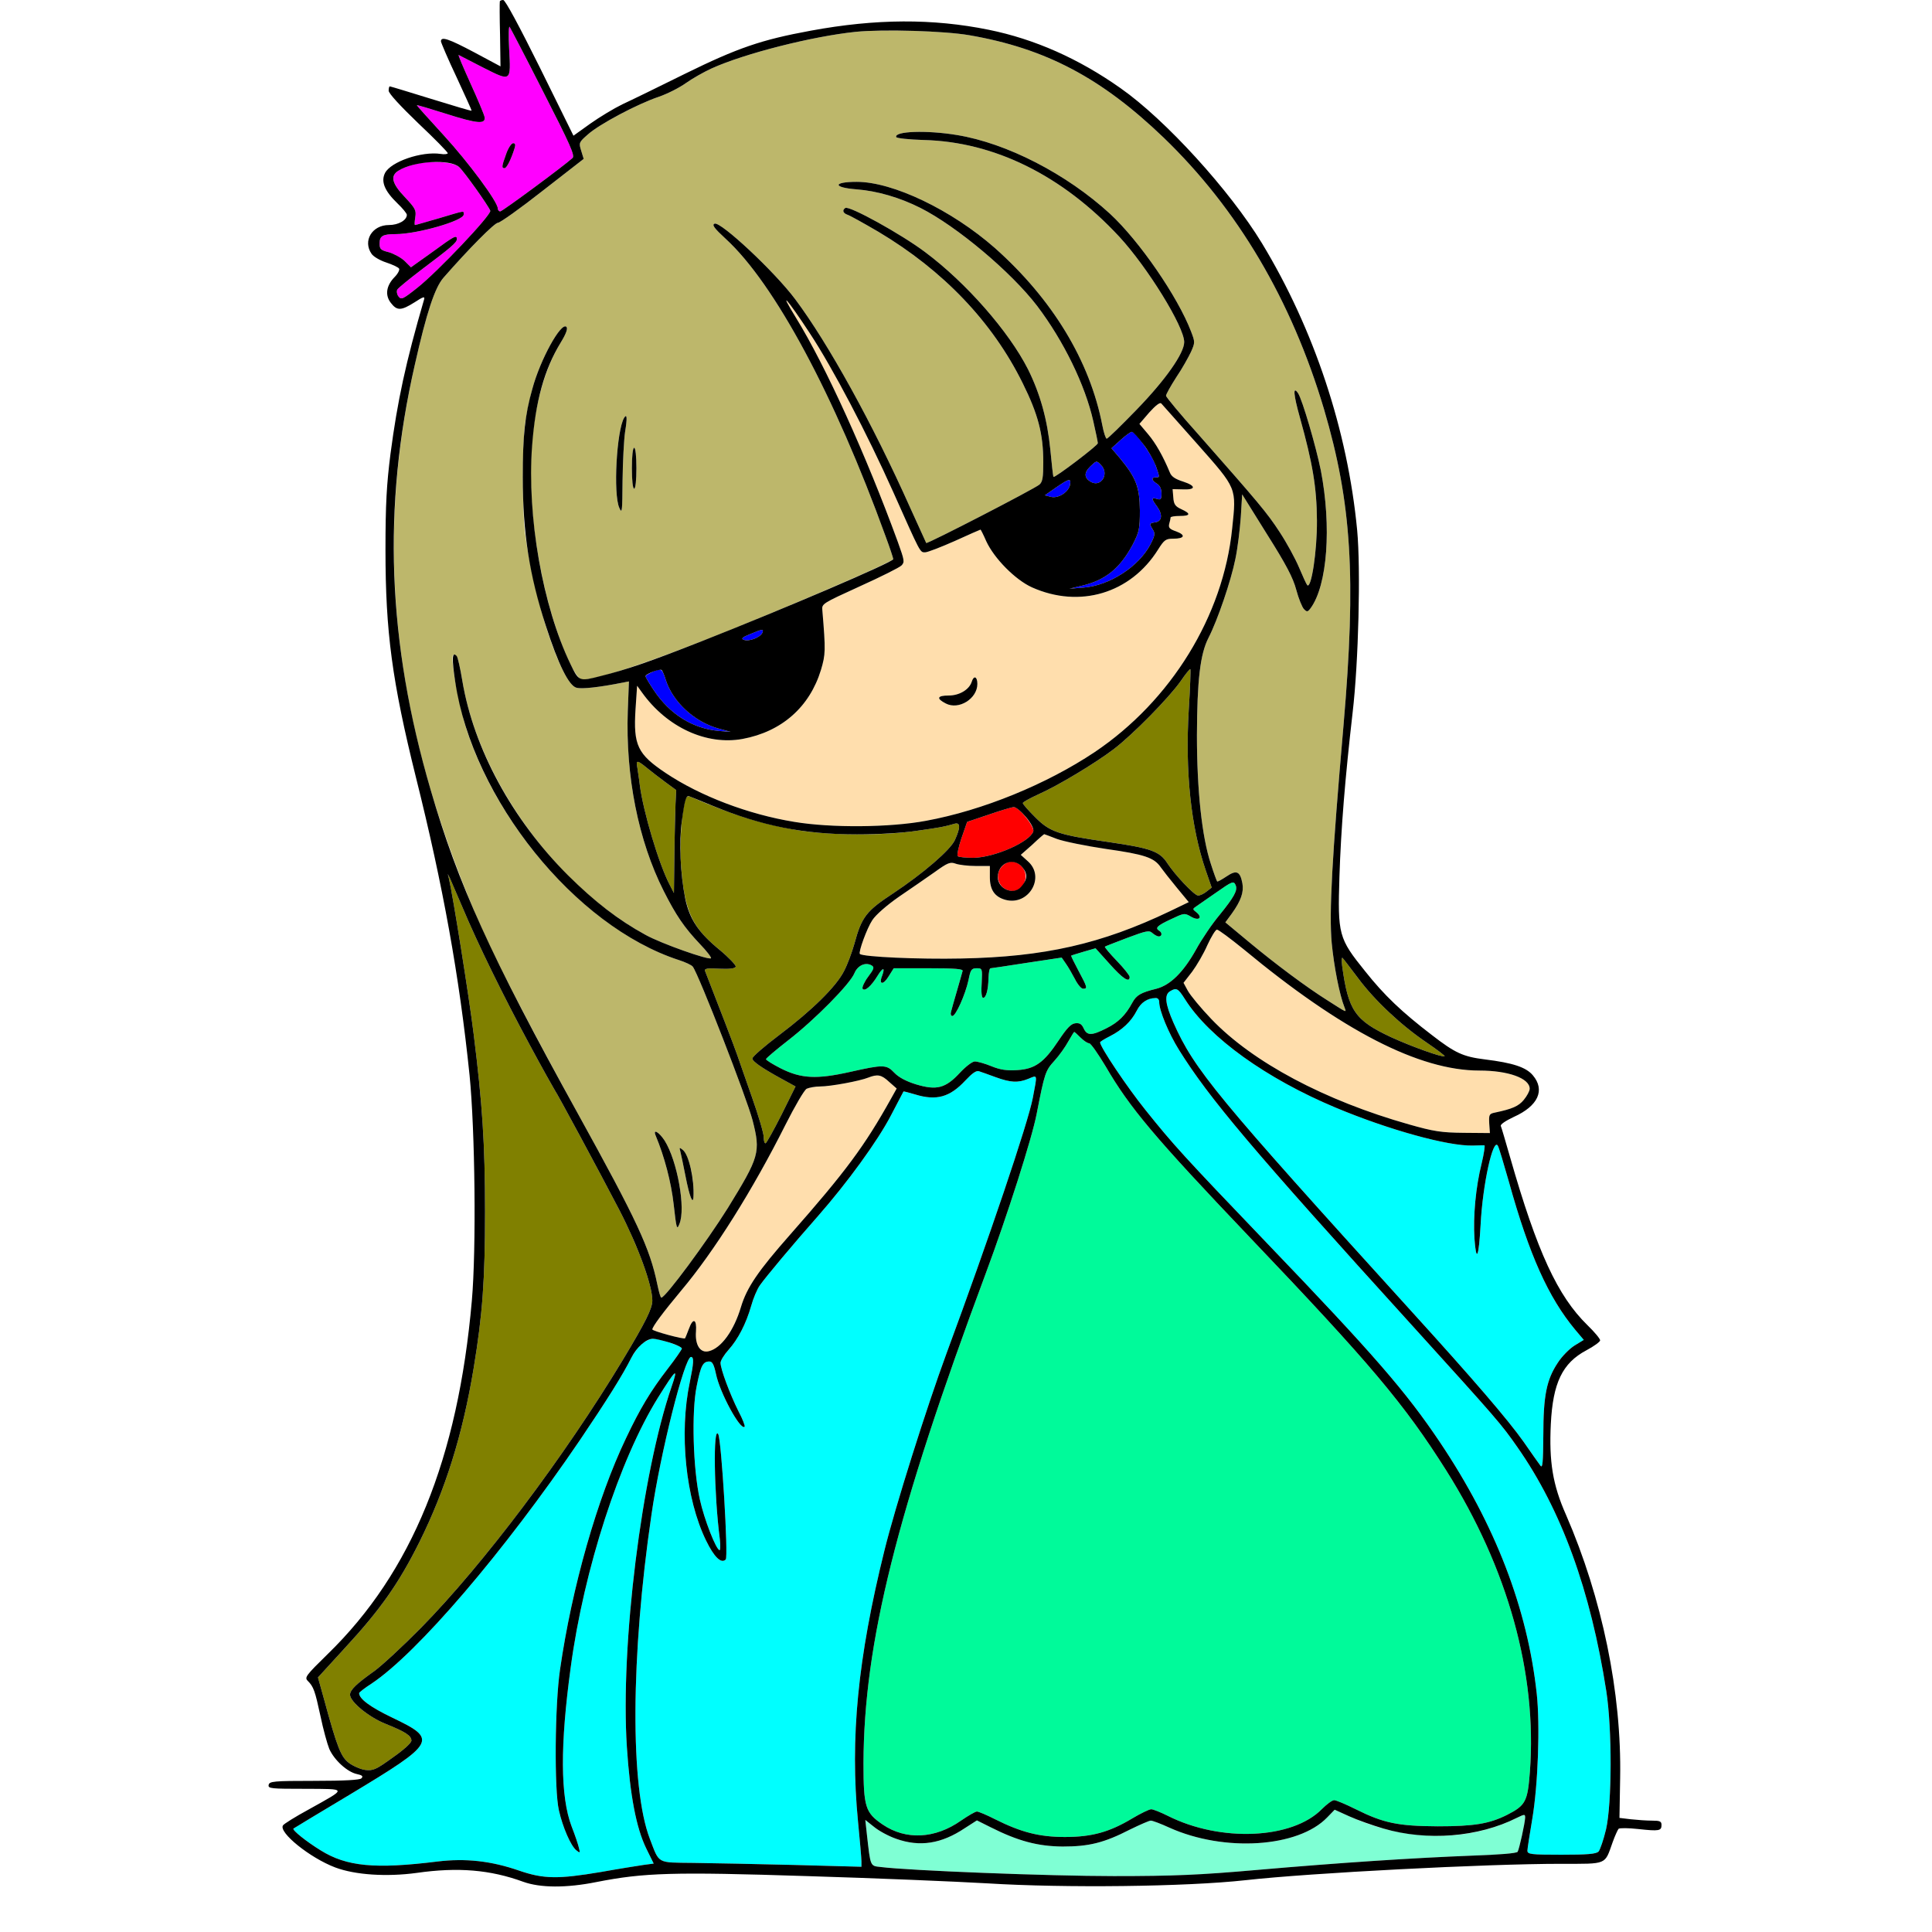 <?xml version="1.0" encoding="utf-8"?>
<!-- Generator: Adobe Illustrator 21.0.0, SVG Export Plug-In . SVG Version: 6.00 Build 0)  -->
<svg version="1.1" baseProfile="tiny"
	 id="svg60" inkscape:version="0.92.2 5c3e80d, 2017-08-06" sodipodi:docname="39.svg" xmlns:cc="http://creativecommons.org/ns#" xmlns:dc="http://purl.org/dc/elements/1.1/" xmlns:inkscape="http://www.inkscape.org/namespaces/inkscape" xmlns:rdf="http://www.w3.org/1999/02/22-rdf-syntax-ns#" xmlns:sodipodi="http://sodipodi.sourceforge.net/DTD/sodipodi-0.dtd" xmlns:svg="http://www.w3.org/2000/svg"
	 xmlns="http://www.w3.org/2000/svg" xmlns:xlink="http://www.w3.org/1999/xlink" x="0px" y="0px" viewBox="0 0 850 850"
	 xml:space="preserve">
<sodipodi:namedview  bordercolor="#666666" borderopacity="1" gridtolerance="10" guidetolerance="10" id="namedview62" inkscape:current-layer="svg60" inkscape:cx="596.99384" inkscape:cy="526.44575" inkscape:pageopacity="0" inkscape:pageshadow="2" inkscape:window-height="978" inkscape:window-maximized="1" inkscape:window-width="1920" inkscape:window-x="0" inkscape:window-y="1" inkscape:zoom="0.58897835" objecttolerance="10" pagecolor="#ffffff" showgrid="false">
	</sodipodi:namedview>
<g id="g58" transform="translate(0,0) scale(1,1)">
	<path id="path4" fill="none" d="M0,0h109.8h109.7l0.3,14.6l0.4,14.6l-11.4-6.1C197.3,17,194,15.9,194,18.2
		c0.1,0.7,3.1,7.8,6.9,15.8c3.7,8,6.7,14.6,6.6,14.7c-0.1,0.2-8.1-2.2-17.8-5.2S171.8,38,171.5,38s-0.5,0.9-0.5,1.9
		c0,1.2,5.2,6.8,13,14.3c7.1,6.7,13,12.7,13,13.2c0,0.4-1.5,0.6-3.2,0.3c-8.3-1.2-21.8,3.4-24.4,8.4c-1.9,3.8-0.2,7.9,5.5,13.4
		c4.6,4.4,4.8,5.1,2.4,7.7c-1.1,1.2-3,1.8-6,1.8c-7.6,0-11.8,6.9-7.8,12.7c0.8,1.2,3.7,2.9,6.5,3.8c2.7,0.9,5.3,2.1,5.6,2.7
		c0.3,0.5-0.5,2.2-2,3.7c-3.7,3.8-4.3,8-1.6,11.4c2.7,3.5,4.5,3.4,10.4-0.3c3.8-2.5,4.6-2.7,4.2-1.3c-12.9,44.4-16.9,70.4-17,110.3
		c0,36,2.9,57.7,13.4,100c11.9,47.6,19.1,87.4,23.6,131.1c2.4,24.1,3,76.3,1,99.1c-6.1,69.6-26.4,119.5-63.4,155.5
		c-9.6,9.4-10.3,10.3-8.8,11.8c2.6,2.6,3.2,4.4,5.6,15.5c1.2,5.8,3,12.3,3.9,14.5c2.2,4.9,7.9,10.1,12.1,11c2.4,0.5,2.9,1,2,1.9
		c-0.7,0.7-7.3,1.1-20.8,1.1c-17.9,0-19.7,0.2-20,1.8s1,1.7,16,1.7c18.9,0.1,18.8-0.5,1.6,9.1c-5.9,3.2-11,6.4-11.3,7
		c-2,3.1,11.9,14.3,23,18.5c8.8,3.3,22.6,4.2,35.8,2.4c18.2-2.6,32.4-1.4,46.9,3.9c7.5,2.7,18.9,2.8,32.3,0.1
		c20.9-4.1,33.6-4.5,92.5-2.6c30,0.9,65.8,2.4,79.5,3.2c33.9,2.1,87.3,1.5,113.5-1.4c28.6-3.2,105.9-7.2,138.7-7.2
		c20.7,0,19.2,0.6,22.8-9.5c1-2.8,2.2-5.4,2.6-5.9c0.4-0.4,4.3-0.4,8.7,0.1c9.2,1,10.2,0.8,10.2-1.8c0-1.6-0.7-1.9-4.2-1.9
		c-2.4,0-6.5-0.3-9.3-0.6l-5-0.6l0.3-17.5c0.7-37.5-7.9-79.2-23.8-115.8c-5.9-13.3-7.5-23.4-6.7-40c0.9-18.1,5.1-26.8,15.6-32.4
		c3.4-1.8,6.1-3.8,6.1-4.4c0-0.7-2.5-3.7-5.6-6.7c-13.1-12.8-22.1-32.2-34-73.8c-2-6.9-3.8-13.2-4.1-13.8c-0.3-0.7,2.1-2.3,5.7-4
		c10.7-4.8,13.9-11.8,8.4-18.3c-3-3.6-8.9-5.5-21.1-7c-9.6-1.2-13.1-2.8-23.3-10.7c-13.2-10.1-21-17.5-29.4-28.1
		c-11.7-14.5-12.1-16.1-11.3-41.7c0.7-21.5,2.5-43.3,5.8-72.1c2.6-22.1,3.6-63,2-80.2c-2.9-30.1-10.4-59.4-22.8-88.8
		C560.2,111,543.7,86.4,518.1,61c-22-21.9-41.4-34.8-64.1-42.8c-20.1-7-46.9-10.2-70-8.3c-33.3,2.7-53.5,8.2-82.5,22.5
		c-11.5,5.7-24,11.8-27.7,13.5c-3.7,1.8-10,5.6-14.1,8.5l-7.5,5.3l-14.3-29.1c-7.9-16-14.5-29.4-14.7-29.9C223,0.3,363.9,0,536.4,0
		H850v425v425H425H0V425V0z"/>
	<path id="path6" fill="#FF00FF" d="M224.2,11.8c0.3,0.4,7,13.2,14.8,28.6c11.8,23.1,14,28,12.9,29.1C248.1,73,221,93,220.1,93
		c-0.6,0-1.1-0.6-1.1-1.3c0-2.9-12.8-20.2-23.8-32.2c-6.6-7.2-11.9-13.1-11.8-13.2c0.1-0.2,6,1.6,13,3.8c13.8,4.4,17.3,4.6,16.8,1.4
		c-0.2-1.1-3-7.8-6.2-14.8c-3.2-7.1-5.6-12.7-5.2-12.5c0.4,0.2,5.3,2.7,10.9,5.6c12.3,6.2,12.1,6.3,11.3-8.5
		C223.7,15.7,223.8,11.4,224.2,11.8z M225.8,63c-0.8,0-2.2,2.1-3.1,4.7c-2,5.5-2.1,6.3-0.7,6.3c0.9,0,2.9-3.9,4.4-8.8
		C226.9,63.7,226.7,63,225.8,63z"/>
	<path id="path8" fill="#BDB76B" d="M426.5,15.5c33.6,5.8,58.1,18.8,85.4,45c32.6,31.4,56.3,71.5,70.6,119.5
		c12.2,41.4,14.2,73.9,8.6,139c-5.1,58.6-6.4,82.6-5.2,95.9c1,10.3,3.4,22.8,5.7,28.5c0.8,2.2,1.2,2.3-7.6-3.3
		c-9.4-5.9-23-16.1-34.2-25.4l-10.7-8.9l2.8-3.8c4.1-5.7,5.4-9.5,4.7-13.4c-1-5.3-2.6-6-7-3c-2.1,1.4-3.9,2.4-4.1,2.2
		s-1.5-3.7-2.8-7.8c-3.9-11.8-6.1-32.3-6.1-56.5c0.1-24.2,1.4-35.7,5.1-42.9c4-7.8,9.9-25.1,11.8-34.6c1-4.7,2-13,2.4-18.5l0.6-10
		l10.9,17.5c8.4,13.3,11.5,19.2,12.9,24.5c1,3.8,2.6,7.7,3.4,8.5c1.3,1.3,1.6,1.3,2.9-0.4c7.4-10.1,9.3-35.9,4.5-60.7
		c-2.1-10.4-8.1-31-10-33.9c-2.4-3.5-2,0.7,0.8,10.7c5.6,20.1,7.4,30.7,7.5,45.3c0.1,13.3-2.5,30.5-4.3,28.4c-0.4-0.5-2-4-3.6-7.8
		s-5.4-10.8-8.5-15.5c-5.6-8.6-9.1-12.7-35.7-42.9c-7.9-8.8-14.3-16.5-14.3-17.1s2-4.2,4.5-8.1c2.6-3.8,5.4-8.9,6.5-11.2
		c1.8-4.1,1.8-4.3,0-9c-5.8-15.2-22.7-39.8-35.7-51.8C469.2,76.5,443,63,421,59.4c-13.3-2.2-27.6-1.7-26.7,0.9
		c0.1,0.5,5.4,1.1,12.2,1.3c30.9,0.8,60.8,15.5,85.9,42.5c12.4,13.4,28.6,39.6,28.6,46.4c0,4.9-8.2,16.6-20.9,29.7
		c-6.8,7-12.7,12.8-13.2,12.8c-0.4,0-1.3-2.6-1.9-5.8c-5.5-28.5-22-55.6-47.3-78.1c-19-16.7-44.8-29.1-60.8-29.1
		c-10.5,0-10.6,2.5-0.1,3.3c9.1,0.7,19.1,3.6,28.2,8.2c16,8.1,39.9,28.2,51.3,43.1c11.6,15.3,21.1,34.7,24.7,50.7
		c1.1,4.8,2,9.2,2,9.7c0,1-19,15.4-19.5,14.8c-0.2-0.2-0.8-5.6-1.4-12c-1.3-13.1-4.4-24.4-9.8-35.3c-8.4-16.6-27.2-38.1-45.3-51.6
		c-10.5-7.9-33.3-20.5-35.1-19.4c-1.5,1-1,2.3,1,3c1,0.3,7.1,3.7,13.6,7.5c28.5,17,50.1,39.6,63.4,66.5c6.8,13.7,9.1,22.4,9.1,34.8
		c0,6.7-0.3,8.7-1.7,9.9c-2.2,1.9-49.3,26.2-49.8,25.7c-0.1-0.2-3.3-7.2-7-15.4c-16.6-37.2-36.1-72.4-50.6-91.8
		c-9.1-12.2-32.8-34.3-35.5-33.3c-1.3,0.5-0.2,2,4.9,6.7c21.4,19.6,47.8,68.7,70.3,130.8c1.9,5.1,3.4,9.7,3.4,10.1
		s-9.1,4.7-20.2,9.5C311.1,282.3,266.4,299,256.2,299c-3.6,0-12.1-20.7-16.7-41c-10-43.7-7.3-83.5,7.2-107.3
		c2.4-3.9,3.2-6.2,2.5-6.9c-2.3-2.3-11.5,14.3-15,27.3c-1.1,4.1-2.5,10.6-3.1,14.6c-1.4,9.2-1.4,38.8-0.1,49
		c4.1,30.3,16.1,66.3,22.7,67.9c2.3,0.6,9.9-0.2,20.4-2.3l2.6-0.5l-0.5,13c-1,28.7,4.6,57,15.8,79.2c5.4,10.7,9,16,15.9,23.3
		c3,3.1,5.2,6,4.9,6.3c-1,0.9-22-6.5-28.8-10.3c-39.7-21.7-73.4-68.5-80.6-111.8c-1.6-9.7-2.6-12.6-4.1-11.2
		c-1.3,1.4,2.7,22.8,6.2,33.4c15.2,45.5,54.6,88.1,93.2,100.7c2.8,0.9,5.6,2.2,6.1,2.9c2.6,3.4,23.8,57.9,26.3,67.6
		c3.6,14.1,3,16-10.9,38.6c-9.4,15-27.3,39.2-29.2,39.4c-0.4,0.1-1.1-2.5-1.8-5.8c-3.3-16-8.8-27.8-35.2-75.6
		c-22.1-40.1-37.3-69.7-44.7-87.1c-36.5-86.1-44.9-162.3-26.8-241.9c5.2-23.1,8.8-33.9,12.6-38.3c11.2-12.8,22.5-24.2,24-24.2
		c0.9,0,9.8-6.3,19.7-14.1l18-14l-1.1-3.6c-1.1-3.5-1-3.7,3-7.2c4.9-4.4,21.8-13.4,31.1-16.5c3.8-1.3,9.1-4,11.9-6s7.9-4.9,11.4-6.5
		c14.6-6.6,44.2-14.1,63.4-16.1C388.7,12.8,415.5,13.6,426.5,15.5z M274.6,183.8c-3.3,5.5-4.9,33.7-2.1,39.7c1.2,2.7,1.3,1.5,1.4-12
		c0.1-8.3,0.6-17.9,1.1-21.4C276,184,275.9,181.8,274.6,183.8z M279,197c-0.6,0-1,3.7-1,9s0.4,9,1,9s1-3.7,1-9S279.6,197,279,197z
		 M288.5,499.7c3.8,9.1,6.8,20.4,7.9,30.3c1.2,10.7,1.4,11.3,2.5,8.5c2.9-6.7-0.9-27.8-6.5-36.7C289.9,498,287.1,496.4,288.5,499.7z
		 M300.4,505.9c-1.5-1.2-1.6-1.1-1.1,0.6c0.3,1.1,1.3,6,2.3,11c1.7,8.8,3.3,12.9,3.5,9c0.2-4.7-0.3-9.3-1.6-14.1
		C302.7,509.6,301.3,506.6,300.4,505.9z"/>
	<path id="path10" fill="#FF00FF" d="M202,73.5c2.2,2,12.8,16.9,13.7,19.2c0.7,1.7-23.5,27.2-32.2,34c-6.3,5-7,5.3-8.2,3.7
		c-0.7-0.9-0.9-2.3-0.5-3s5.2-4.6,10.7-8.8c12.9-9.7,15.5-11.9,15.5-13.4c0-2-1.1-1.4-10.8,5.7l-9.4,6.7l-2.7-2.7
		c-1.5-1.5-4.7-3.2-6.9-3.9c-3.7-0.9-4.2-1.4-4.2-3.9c0-3.3,1.4-4.1,7.1-4.1c9.5,0,29.9-5.9,29.9-8.6c0-1.8,1-1.9-10.8,1.6
		c-5.6,1.6-10.3,3-10.6,3s-0.2-1.5,0.1-3.4c0.5-3.1,0-4-4.6-8.9c-7.6-8.1-6.8-11.3,3.9-14.3C188.7,70.5,199.3,71.1,202,73.5z"/>
	<path id="path12" fill="#FFDEAD" d="M365.9,162.5c7.3,12.6,19.7,37.5,27.1,54c12.1,27.1,11.7,26.5,14,26.5c1.1,0,7-2.3,13.1-5
		c6.1-2.8,11.2-5,11.3-5c0.1,0,1.3,2.3,2.5,5.1c3.5,7.6,12.8,17,20.1,20.3c21,9.4,43.4,2.7,55.5-16.6c2.7-4.3,3.4-4.8,6.7-4.8
		c5,0,5.6-1.6,1.3-3.2c-2.9-1-3.5-1.6-3.1-3.3c0.3-1.1,0.6-2.3,0.6-2.8c0-0.4,1.8-0.7,4-0.7c4.8,0,5.1-1,0.7-3
		c-2.6-1.2-3.3-2.1-3.5-5.2l-0.3-3.6l4.3,0.1c6,0.3,6.2-1.5,0.4-3.4c-3.5-1.1-5.2-2.2-5.9-4c-2.9-7-6.2-12.9-9.6-16.9l-3.8-4.5
		l4.3-5c2.8-3.1,4.7-4.6,5.3-4c0.5,0.6,7.7,8.6,16,18c17.4,19.7,17.1,18.9,15.2,37c-3.9,38.5-26.9,75.8-60.5,98.4
		c-21.3,14.2-49.2,25.6-74.1,30.2c-15.9,3-41.8,3.2-58,0.5c-20.3-3.3-41.5-11.4-56.6-21.5c-12.4-8.3-14.3-12.2-13.3-28l0.7-10.4
		l2.1,2.9c11,15.4,28.4,23.4,44.3,20.5c17.2-3.2,29.5-14,34.5-30.4c2-6.8,2.1-8.3,0.6-26.2c-0.3-2.9,0-3,16.4-10.5
		c9.3-4.2,17.5-8.3,18.4-9.2c1.5-1.5,1.3-2.3-1.6-10.4c-14-38.3-31.8-77.5-44.8-98.6c-2.3-3.7-4.2-7.1-4.2-7.4
		C346,130.7,358.7,149.9,365.9,162.5z M427.5,300c-1.1,3.4-5.4,6-10.1,6c-5.1,0-5.6,1.3-1.3,3.5c5.7,3,13.9-2.1,13.9-8.6
		C430,297.6,428.4,297,427.5,300z"/>
	<path id="path14" fill="#0000FF" d="M498,190c1.6,0,8.9,10.3,10.5,14.9c1.8,5.3,1.8,5.1,0,5.1c-2.1,0-1.9,1.3,0.5,2.8
		c1.3,0.8,2,2.3,2,4.3c0,2.6-0.3,2.9-2,2.4c-2.5-0.8-2.5-0.1,0.1,3.4c2.5,3.5,2.2,6.5-0.9,6.9c-2.6,0.4-2.6,0.6-1,3.2
		c1.1,1.7,0.9,2.7-1.1,6.6c-5.2,9.8-18,18-29.3,18.9l-6.3,0.5l5.5-1.3c10.5-2.5,16.8-7.7,22.4-18.2c2.8-5.5,3.1-6.8,3.1-15
		c-0.1-10.2-1.7-14.3-8.6-22.7l-3.9-4.6l4-3.6C495.2,191.6,497.4,190,498,190z"/>
	<path id="path16" fill="#0000FF" d="M484.4,204.6c3.7,3.7,0.2,9.8-4.3,7.5c-3.1-1.7-3.3-4-0.6-6.7
		C482.4,202.6,482.4,202.5,484.4,204.6z"/>
	<path id="path18" fill="#0000FF" d="M470.8,213.1c-0.5,3.3-5.1,6.3-8.4,5.5l-2.7-0.7l4.9-3.4C470.4,210.5,471.2,210.3,470.8,213.1z
		"/>
	<path id="path20" fill="#0000FF" d="M335.4,278.4c-0.8,2-6,4-8.1,3.1c-1.4-0.5-0.8-1.1,2.7-2.5
		C335.5,276.7,336.1,276.6,335.4,278.4z"/>
	<path id="path22" fill="#0000FF" d="M292.9,299.1c3.1,9.7,12.5,18.4,23.1,21.4l5.5,1.5l-5-0.4c-11.7-1-21.8-7.3-28.9-18
		c-2-3-3.6-5.7-3.6-6.1c0-0.3,1.5-1.2,3.3-2C291,293.9,291.3,294.2,292.9,299.1z"/>
	<path id="path24" fill="#808000" d="M523.7,294.4c0.2,0.2-0.1,8.3-0.7,18c-1.6,27,0.9,51.4,7.5,70.6l2.6,7.5l-2.2,1.7
		c-1.2,1-2.9,1.8-3.8,1.8c-1.6,0-10.1-9-13.5-14.2c-3.4-5.3-7.3-6.6-25.6-9.3c-22.4-3.2-26.1-4.4-32.7-11.1
		c-2.9-2.9-5.3-5.6-5.3-6.1c0-0.4,3.1-2.1,6.8-3.8c8.6-3.8,24.9-13.6,33.2-19.9c8.4-6.4,24.5-22.8,29.5-30
		C521.6,296.5,523.5,294.2,523.7,294.4z"/>
	<path id="path26" fill="#808000" d="M284.8,338c2,1.6,5.7,4.5,8.2,6.3l4.5,3.3l-0.3,6c-0.1,3.2-0.4,13.4-0.5,22.6l-0.2,16.7
		l-1.9-3.7c-4.8-9.2-11.6-32.2-13.1-43.7c-0.3-2.8-0.9-6.2-1.1-7.8C279.7,334.3,280.3,334.3,284.8,338z"/>
	<path id="path28" fill="#808000" d="M303.4,350.4c19.4,8.3,30.9,11.9,46.6,14.7c14.6,2.5,37.9,2.7,53.5,0.4
		c10.6-1.5,12.1-1.8,16.5-3.1c2.6-0.7,2.6,1.7,0.1,7.2c-2,4.4-14,14.7-27.1,23.4c-11.9,7.8-13.9,10.4-17.1,22.2
		c-1.1,3.9-3.1,9.3-4.6,12.1c-3.4,6.7-13.9,17.1-28.5,28.1c-6.5,4.9-11.8,9.5-11.8,10.3c0,1.3,4.5,4.4,13.9,9.5l5.1,2.8l-6.2,12.5
		c-3.5,6.9-6.6,12.5-7,12.5c-0.5,0-0.8-1.3-0.8-2.8c0-1.6-2.3-9.4-5.1-17.3s-5.7-16.4-6.6-18.9c-1.2-3.5-8-21.2-14.1-36.8
		c-0.4-1.1,1-1.3,6.3-1c4.6,0.2,6.9-0.1,7.2-0.9c0.2-0.6-3-4-7.1-7.4c-12.5-10.2-15.6-17.2-17.1-38.9c-0.6-8.6,0.6-23.4,2.2-27.6
		C302,350.6,302.8,350.1,303.4,350.4z"/>
	<path id="path30" fill="#FF0000" d="M446,355.1c2.3-0.1,9.2,8.6,8.6,10.7c-1.5,4.6-16.9,11.4-26.2,11.6c-3.4,0-6.6-0.3-7-0.7
		c-0.5-0.4,0.3-4,1.6-7.9l2.5-7.2l9.5-3.2C440.2,356.6,445.2,355.1,446,355.1z"/>
	<path id="path32" fill="#FFDEAD" d="M459.4,367c0,0,2.6,0.9,5.6,2.1c3,1.1,12.8,3.1,21.6,4.4c16.9,2.4,21.2,3.8,24.1,8.1
		c1,1.4,4.2,5.5,7.1,9l5.2,6.3l-8.3,4c-30.1,14.4-55.2,20.1-91.7,20.8c-18.9,0.4-43.3-0.7-44.7-2c-0.7-0.8,3.1-11.3,5.5-14.9
		c1.5-2.3,6.3-6.5,11.6-10.2c5-3.4,12.1-8.3,15.8-10.9c5.8-4.2,6.9-4.6,9.3-3.7c1.4,0.5,5.4,1,8.8,1h6.2v4.9c0,5.6,2.1,8.7,6.9,10
		c10.2,2.7,17.6-10,9.9-16.9l-3.2-2.9l5.1-4.5C456.9,369,459.3,367,459.4,367z"/>
	<path id="path34" fill="#FF0000" d="M449.9,381.7c3.1,3.9,0.4,10.3-4.3,10.3c-5.9,0-8.7-6.9-4.6-11
		C443.8,378.2,447.4,378.5,449.9,381.7z"/>
	<path id="path36" fill="#808000" d="M197,384.5l1,2c0.5,1.1,3,6.9,5.6,13c6.6,15.7,17.6,38.2,29.4,60.1c5.6,10.4,10.6,19.3,11,19.9
		c1.3,1.8,19.5,35.6,28.3,52.5c8.4,16.2,14.7,33.4,14.7,40.2c0,3.5-3,9.5-12.8,25.8c-26,43.1-61.6,90.3-89,118.2
		c-8,8.1-17.2,16.6-20.5,19c-7.9,5.6-10.7,8.3-10.7,10.4c0,3.1,8.3,9.9,15.6,12.8c8.7,3.5,11.4,5.2,11.4,7.4c0,1-3.4,4.1-8.3,7.5
		c-7.3,5.3-8.6,5.8-12,5.4c-2.1-0.3-5.3-1.7-7.2-3.1c-3.5-2.7-5.1-6.6-10.9-27.9l-2.7-9.7l11.8-12.9c15.7-17,23.7-28.4,32.8-46.6
		c11.5-23.2,19-47.1,23.9-76.6c3.9-23.6,5-38.9,5-68.9c0-29.7-1.2-47.6-5-78c-2-16.3-9.2-61.4-10.9-68.5L197,384.5z"/>
	<path id="path38" fill="#00FA9A" d="M543.7,389.6c0.8,2.2-0.7,5-7.1,12.9c-3.2,3.8-7.9,10.7-10.4,15.3c-5.6,10-11.3,15.6-17.4,17.2
		c-6.9,1.7-8.8,2.8-10.6,6.1c-3,5.6-6.2,8.7-11.4,11.3c-6.5,3.3-8.5,3.3-10,0.1c-0.9-2-1.8-2.5-3.7-2.3c-1.9,0.2-3.7,2.1-7.3,7.5
		c-6.5,9.8-10.4,12.6-18.2,13.1c-4.5,0.3-7.5-0.1-11.4-1.7c-2.9-1.2-6.2-2.1-7.3-2.1c-1.1,0-4,2.2-6.6,5c-6.3,6.8-10.2,7.8-19.2,5.1
		c-4.3-1.3-7.7-3.1-9.6-5.1c-3.5-3.7-4.8-3.7-19.5-0.4s-21.5,3-30.6-1.6c-3.5-1.8-6.4-3.6-6.4-4s4.4-4.1,9.9-8.4
		c11.6-9,27.1-24.7,29-29.4c1.4-3.4,4.8-5,7.5-3.5c1.4,0.8,1.2,1.5-1.5,5.1c-1.7,2.3-2.7,4.6-2.4,5.2c0.9,1.4,3.8-1.1,6.6-5.7
		c2.4-3.9,3.4-3.8,2,0c-1.6,4,0.5,4.2,2.9,0.2l2.2-3.5h15.4c11.8,0,15.2,0.3,14.9,1.2c-0.2,0.7-1.3,4.7-2.5,8.8
		c-1.2,4.1-2.4,8.3-2.6,9.2c-0.3,1,0,1.8,0.6,1.8c1.5,0,5.7-9.4,7.1-15.8c0.9-4.6,1.3-5.2,3.6-5.2c2.5,0,2.5,0.1,2.2,6.5
		c-0.3,3.8,0,6.5,0.6,6.5c1.3,0.1,2.3-3.4,2.4-8.8c0.1-2.3,0.4-4.2,0.9-4.2c0.4,0,7.6-1.1,16-2.4l15.3-2.3l1.8,2.6
		c1,1.4,2.8,4.5,4,6.8c1.2,2.4,2.8,4.3,3.6,4.3c2.1,0,1.9-0.6-2-7.9c-1.9-3.6-3.4-6.5-3.2-6.7c0.1-0.1,2.6-0.8,5.5-1.7l5.2-1.5
		l6.2,6.9c5.7,6.4,8.8,8.5,8.8,5.7c0-0.6-2.5-3.8-5.6-7s-5.5-6.1-5.3-6.3c0.2-0.2,4.7-1.9,9.9-3.9c8.3-3.1,9.6-3.4,11-2.1
		c0.9,0.8,2.2,1.5,2.8,1.5c1.5,0,1.6-1.7,0.2-2.5c-1.9-1.2-1-2.2,5-5c5.9-2.8,6.1-2.9,9-1.2c3.4,2,5.3,0.5,2.4-1.9
		c-1.8-1.4-1.8-1.5,0-2.7c1-0.7,4.8-3.3,8.5-5.9C542.3,387.6,542.8,387.4,543.7,389.6z"/>
	<path id="path40" fill="#FFDEAD" d="M535.4,409c0.7,0,5.9,3.9,11.7,8.6c43.3,35.9,77.3,53.4,103.8,53.4c12.7,0,22.1,3.4,22.1,8
		c0,1-1.2,3.2-2.6,4.9c-2.3,2.8-5.1,4-12.7,5.6c-2.5,0.5-2.7,0.9-2.5,4.8l0.3,4.2l-11.5-0.1c-9.9-0.1-13.2-0.6-24.1-3.7
		c-37.1-10.5-68.7-27.3-86.9-46.3c-4.7-4.9-9.3-10.5-10.4-12.5l-1.9-3.5l3.8-4.9c2-2.7,5.1-8,6.7-11.7
		C532.9,412.1,534.8,409,535.4,409z"/>
	<path id="path42" fill="#808000" d="M590.7,421.5c0.5,0.5,3.5,4.5,6.7,8.7c7.3,9.9,19.1,20.9,30,28.3c4.7,3.2,8.4,6,8.2,6.2
		c-0.7,0.7-14.2-4.1-23.4-8.3c-16.1-7.5-19-11.7-21.7-31.4C590.2,422.5,590.3,420.9,590.7,421.5z"/>
	<path id="path44" fill="#00FFFF" d="M521.4,439.7c10.7,16.9,35.7,34.8,66.2,47.6c23.4,9.8,49.5,17,60.4,16.7
		c2.5-0.1,4.8-0.1,5.1-0.1c0.3,0.1-0.2,3.6-1.2,7.8c-2.7,10.8-3.8,23.4-3.2,33.2c0.8,10.9,1.9,8.4,2.7-6c0.9-17.8,5.5-38.6,7.6-34.8
		c0.5,0.8,2.6,8,4.9,16c8.9,32,17.3,50.7,29.1,64.9l3.8,4.5l-4.1,2.5c-2.2,1.4-5.5,4.7-7.3,7.5c-5,7.5-6.4,14.5-6.4,32
		c-0.1,12-0.3,14.7-1.3,13.3c-0.7-0.9-4-5.6-7.4-10.5c-6.8-9.6-21.7-27-49.7-57.8c-85.5-94.2-95.2-106-104.3-126.5
		c-3.7-8.4-4.1-12.4-1.5-13.9C517.6,434.4,518.3,434.8,521.4,439.7z"/>
	<path id="path46" fill="#00FFFF" d="M510,440.8c0,3.8,4.1,13.7,8.7,21.1c13.3,21.3,31.8,43.3,102.8,121.5
		c37.7,41.6,38.9,43,46.1,53.3c19.4,27.7,32.2,63,39.1,107.3c2.6,16.7,2.5,49.4-0.1,60.8c-1.1,4.6-2.6,9-3.3,9.8
		c-1.1,1.1-4.9,1.4-16.4,1.4c-13.5,0-14.9-0.2-14.9-1.8c0-0.9,1-7.1,2.1-13.7c2.6-15.2,3.5-41.6,2-55.4
		c-4.1-37.5-18.2-74.2-42.6-110.6c-14.9-22.2-29.1-38.6-76.4-87.9c-36.6-38.2-41-43.1-53.1-58.2c-8.2-10.2-20-27.8-20-29.8
		c0-0.3,1.9-1.5,4.3-2.7c5.5-2.8,9.4-6.5,11.8-11.2c1.1-2.1,3-4.2,4.2-4.7C507.9,438.5,510,438.8,510,440.8z"/>
	<path id="path48" fill="#00FA9A" d="M472.6,454c0.2,0,1.4,1.1,2.8,2.5s3.1,2.5,3.8,2.5c0.7,0,3.9,4.6,7.2,10.1
		c10.7,18.4,21.7,31.4,63.1,74.9c53.7,56.3,68.3,73.7,86.7,102.8c27.2,43.1,40.1,89.5,36.9,132.6c-1,13.3-1.9,14.9-10.1,19.1
		c-7.8,3.9-14.5,5-30.5,5c-17.4-0.1-23.8-1.4-36-7.5c-4.4-2.2-8.7-4-9.5-4c-0.9,0-3.3,1.8-5.4,3.9c-13,13.3-44.6,14.7-67.8,3
		c-3.2-1.6-6.5-2.9-7.3-2.9c-0.9,0-4.6,1.8-8.3,4c-10,6-17.7,8.2-29.7,8.2c-11.3,0-19.3-2.1-30.7-7.8c-3.7-1.9-7.3-3.4-8-3.4
		s-3.8,1.8-7,4c-11.4,8-24.2,8.7-34.5,1.7c-7.6-5.2-8.4-7.7-8.4-27.1c0.2-52.6,14.4-109.6,53.7-215.1c9.5-25.5,20.5-59.9,22.5-70.5
		c3.5-17.9,3.8-18.9,7.8-23.3c2.1-2.3,4.8-6.1,6.1-8.5C471.3,455.9,472.5,454,472.6,454z"/>
	<path id="path50" fill="#00FFFF" d="M430.7,471.3c1,0.3,4.3,1.5,7.3,2.6c6.6,2.4,9.9,2.6,14.5,0.7c4.1-1.7,3.9-2.2,1.9,8.4
		c-2,10.8-19.6,62.8-38,112.5c-8.7,23.6-22.6,67.6-27.3,86.7c-11.7,47.2-15.2,82.6-11.6,119.3c0.8,8.2,1.5,16.1,1.5,17.4v2.4
		l-29.7-0.8c-16.4-0.4-36.3-0.8-44.2-0.9c-16.3-0.2-14.9,0.6-19.2-10.6c-8.7-22.7-8.4-80.4,0.7-142.5c3.9-27.2,14.6-69.5,17.4-69.5
		c1.4,0,1.2,2.7-0.5,11c-4.8,22.6-1.8,51.4,7.1,69.7c3.6,7.4,6.7,10.4,8.7,8.4c1.2-1.2-1.9-52.4-3.3-55.1
		c-2.3-4.2-1.9,26.2,0.7,46.2c0.3,2.7,0.2,4.8-0.1,4.8c-1.5,0-6.8-13.6-8.7-22.3c-3-13.4-3.7-38.6-1.4-49.8c1.8-9,2.7-10.9,5.6-10.9
		c1.3,0,2,1.3,2.9,5.5c1.7,8.3,10.8,25,12.6,23.2c0.3-0.3-0.9-3.4-2.7-6.8c-3.8-7.6-7.9-18.6-7.9-21.3c0-1,1.6-3.6,3.5-5.7
		c4.2-4.7,7.7-11.4,10-19.4c0.9-3.3,2.6-7.3,3.8-9c2.6-3.7,14.3-17.7,25.6-30.5c12.9-14.7,26.3-33.1,32.1-44.3
		c2.9-5.6,5.4-10.3,5.5-10.5c0.1-0.1,2.4,0.5,5.1,1.3c9.4,2.9,15.3,1.2,22.1-6.1C427.7,472.2,429.5,470.9,430.7,471.3z"/>
	<path id="path52" fill="#FFDEAD" d="M391.2,476l3.3,2.9l-2.4,4.3c-11.7,21-20,32.2-44.4,59.9c-14.2,16.1-19.1,23.3-21.7,31.9
		c-4.4,14.7-14.3,24.1-18.5,17.6c-1.1-1.6-1.6-4-1.3-6.8c0.4-5.5-1.3-6.2-3.1-1.2c-0.8,2.1-1.6,4.1-1.7,4.2
		c-0.4,0.6-14.4-3.2-14.4-3.9c0-1.2,4.7-7.5,12.7-17.1c14.5-17.2,31.5-44.3,45.9-73c4.1-8.1,8.2-15.2,9.3-15.8c1.1-0.5,3.8-1,5.9-1
		c4.6,0,17.5-2.4,21.2-3.9C386.1,472.5,387.8,472.8,391.2,476z"/>
	<path id="path54" fill="#00FFFF" d="M287.3,589c3,0,12.7,3.2,12.7,4.3c0,0.4-2.8,4.5-6.3,9c-7.4,9.6-12.1,17.4-18.3,30.5
		c-12.6,26.3-23.8,65.6-29,101.7c-2.3,15.4-2.6,53-0.5,62c1.7,7.5,5.2,15.5,7.6,17.5c1.7,1.4,1.8,1.3,1.2-1
		c-0.3-1.4-1.7-5.6-3.2-9.4c-5-13.2-5.1-35.7-0.4-70.1c5.8-43.1,21.5-91.4,38.4-118.6c8-12.8,9-13.6,6-4.9
		c-13.2,38.4-22.6,113.9-19.7,158.6c1.4,21.4,4.1,35.5,8.5,44.6l3.3,6.7l-4.5,0.6c-2.6,0.4-10.9,1.7-18.7,3.1
		c-19,3.2-25.2,3.1-36-0.6c-12.4-4.3-23.6-5.5-36-4c-27.4,3.4-39.9,2.2-51.3-4.9c-6.2-3.8-12.6-8.9-12-9.6c0.2-0.2,11.4-6.9,24.9-15
		c38-22.9,38.7-24.2,18.6-33.8c-9.8-4.7-14.6-8.3-14.6-10.8c0-0.3,2.5-2.3,5.5-4.2c20.2-13.5,58.2-57.9,91.7-107.2
		c11.7-17.3,18.8-28.6,22.6-36.2c1.2-2.2,3.3-5.1,4.8-6.2C284.1,589.9,286.2,589,287.3,589z"/>
	<path id="path56" fill="#7FFFD4" d="M587.2,796.2l6.4,2.9c24.7,11.2,52.2,11.5,73.7,0.7c3.5-1.7,3.7-1.7,3.7-0.1
		c-0.1,2.5-2.6,13.8-3.3,15c-0.4,0.7-8.4,1.3-19.9,1.7c-25.9,1-58,3.1-94.8,6.3c-25.1,2.2-36.3,2.7-63,2.7c-28.1,0-90.2-2.4-102.6-4
		c-4.6-0.5-4.4-0.1-6-14.3l-0.7-6.4l3.9,3.1c2.2,1.8,6.5,4.1,9.7,5.2c10.4,3.7,19.9,2.2,30.2-4.7l5.3-3.4l6,3
		c12.1,6.1,20.8,8.4,31.7,8.5c11.6,0,18.2-1.6,29.7-7.5c4.3-2.1,8.4-3.9,9.1-3.9c0.8,0,4.5,1.4,8.2,3.1c24,10.8,56.6,8.8,69.4-4.5
		L587.2,796.2z"/>
	<path d="M221.4,0c0.9,0,7.1,11.6,16.2,29.9l14.7,29.8l7.4-5.3c4.1-2.9,10.4-6.7,14.1-8.5c3.7-1.7,16.2-7.8,27.7-13.5
		c23-11.3,33.4-14.9,55.2-18.9c28.7-5.3,53.7-5.4,78.3-0.4c20.2,4.1,39.6,12.7,58,25.7c19.7,13.8,48.1,45,62.2,68.2
		c22.9,37.8,37.7,82.2,41.9,126.3c1.6,17.2,0.6,58.1-2,80.2c-3.3,28.8-5.1,50.6-5.8,72.1c-0.8,25.6-0.4,27.2,11.3,41.7
		c8.4,10.6,16.2,18,29.4,28.1c10.2,7.9,13.7,9.5,23.3,10.7c12.2,1.5,18.1,3.4,21.1,7c5.5,6.5,2.3,13.5-8.4,18.3
		c-3.6,1.7-6,3.3-5.7,4c0.3,0.6,2.1,6.9,4.1,13.8c11.9,41.6,20.9,61,34,73.8c3.1,3,5.6,6,5.6,6.7c0,0.6-2.7,2.6-6.1,4.4
		c-10.5,5.6-14.7,14.3-15.6,32.4c-0.8,16.6,0.8,26.7,6.7,40c15.9,36.6,24.5,78.3,23.8,115.8l-0.3,17.5l5,0.6
		c2.8,0.3,6.9,0.6,9.3,0.6c3.5,0,4.2,0.3,4.2,1.9c0,2.6-1,2.8-10.2,1.8c-4.4-0.5-8.3-0.5-8.7-0.1c-0.4,0.5-1.6,3.1-2.6,5.9
		c-3.6,10.1-2.1,9.5-22.8,9.5c-32.8,0-110.1,4-138.7,7.2c-26.2,2.9-79.6,3.5-113.5,1.4c-13.7-0.8-49.5-2.3-79.5-3.2
		c-58.9-1.9-71.6-1.5-92.5,2.6c-13.4,2.7-24.8,2.6-32.3-0.1c-14.5-5.3-28.7-6.5-46.9-3.9c-13.2,1.8-27,0.9-35.8-2.4
		c-11.1-4.2-25-15.4-23-18.5c0.3-0.6,5.4-3.8,11.3-7c17.2-9.6,17.3-9-1.6-9.1c-15,0-16.3-0.1-16-1.7c0.3-1.6,2.1-1.8,20-1.8
		c13.5,0,20.1-0.4,20.8-1.1c0.9-0.9,0.4-1.4-2-1.9c-4.2-0.9-9.9-6.1-12.1-11c-0.9-2.2-2.7-8.7-3.9-14.5c-2.4-11.1-3-12.9-5.6-15.5
		c-1.5-1.5-0.8-2.4,8.8-11.8c37-36,57.3-85.9,63.4-155.5c2-22.8,1.4-75-1-99.1c-4.5-43.7-11.7-83.5-23.6-131.1
		c-10.5-42.3-13.4-64-13.4-100c0-20.3,0.5-28.9,2.2-42.3c3.1-23.5,6.7-40.2,14.8-68c0.4-1.4-0.4-1.2-4.2,1.3
		c-5.9,3.7-7.7,3.8-10.4,0.3c-2.7-3.4-2.1-7.6,1.6-11.4c1.5-1.5,2.3-3.2,2-3.7c-0.3-0.6-2.9-1.8-5.6-2.7c-2.8-0.9-5.7-2.6-6.5-3.8
		c-4-5.7,0.2-12.7,7.6-12.7c4.2,0,7.9-2.1,7.9-4.5c0-0.6-1.9-2.9-4.1-5c-5.7-5.5-7.4-9.6-5.5-13.4c2.6-5,16.1-9.6,24.4-8.4
		c1.7,0.3,3.2,0.1,3.2-0.3c0-0.5-5.9-6.5-13-13.2c-7.8-7.5-13-13.1-13-14.3c0-1,0.2-1.9,0.5-1.9s8.5,2.5,18.2,5.5s17.7,5.4,17.8,5.2
		c0.1-0.1-2.9-6.7-6.6-14.7c-3.8-8-6.8-15.1-6.9-15.8c0-2.3,3.3-1.2,14.8,4.9l11.4,6.1L220,15.4c-0.2-7.7-0.2-14.2-0.1-14.7
		C219.9,0.3,220.6,0,221.4,0z M224.2,11.8c-0.4-0.4-0.5,3.9-0.2,9.5c0.8,14.8,1,14.7-11.3,8.5c-5.6-2.9-10.5-5.4-10.9-5.6
		s2,5.4,5.2,12.5c3.2,7,6,13.7,6.2,14.8c0.5,3.2-3,3-16.8-1.4c-7-2.2-12.9-4-13-3.8c-0.1,0.1,5.2,6,11.8,13.2
		c11,12,23.8,29.3,23.8,32.2c0,0.7,0.5,1.3,1.1,1.3c0.9,0,28-20,31.8-23.5c1.1-1.1-1.1-6-12.9-29.1C231.2,25,224.5,12.2,224.2,11.8z
		 M376.5,14c-19.2,2-48.8,9.5-63.4,16.1c-3.5,1.6-8.6,4.5-11.4,6.5s-8.1,4.7-11.9,6c-9.3,3.1-26.2,12.1-31.1,16.5
		c-4,3.5-4.1,3.7-3,7.2l1.1,3.6l-18,14C228.9,91.7,220,98,219.1,98c-1.5,0-12.8,11.4-24,24.2c-3.8,4.4-7.4,15.2-12.6,38.3
		c-14.3,62.6-12.1,121.9,7,187.1c12.1,41.6,26.2,72.6,64.5,141.9c26.4,47.8,31.9,59.6,35.2,75.6c0.7,3.3,1.4,5.9,1.8,5.8
		c1.9-0.2,19.8-24.4,29.2-39.4c13.9-22.6,14.5-24.5,10.9-38.6c-2.5-9.7-23.7-64.2-26.3-67.6c-0.5-0.7-3.3-2-6.1-2.9
		c-45.8-14.9-90.7-70.7-98.4-122.3c-1.6-10.4-1.4-13.7,0.6-11.5c0.5,0.5,1.6,5.4,2.5,10.9c5,29.8,21.9,61,46.5,85.6
		c11.7,11.6,22.2,19.7,34.1,26.2c6.8,3.8,27.8,11.2,28.8,10.3c0.3-0.3-1.9-3.2-4.9-6.3C301,408,297.4,402.7,292,392
		c-11.2-22.2-16.8-50.5-15.8-79.2l0.5-13l-2.6,0.5c-10.5,2.1-18.1,2.9-20.4,2.3c-3.4-0.8-8.1-10.3-13.6-27.4
		c-7.2-22.1-10.1-40.8-10.1-65.3c0-18.2,0.9-27.1,4.2-38.8c3.5-13,12.7-29.6,15-27.3c0.7,0.7-0.1,3-2.5,6.9
		c-7.3,12-11.1,25.8-12.6,45.5c-2.3,31,4.6,70.5,16.9,96c3.7,7.6,3.7,7.7,13.4,5.2c11.6-2.9,21.2-6.2,44.1-15.2
		C344.6,268,393,247.3,393,246c0-0.4-1.5-5-3.4-10.1c-22.5-62.1-48.9-111.2-70.3-130.8c-5.1-4.7-6.2-6.2-4.9-6.7
		c2.7-1,26.4,21.1,35.5,33.3c14.5,19.4,34,54.6,50.6,91.8c3.7,8.2,6.9,15.2,7,15.4c0.5,0.5,47.6-23.8,49.8-25.7
		c1.4-1.2,1.7-3.2,1.7-9.9c0-12.4-2.3-21.1-9.1-34.8C436.6,141.6,415,119,386.5,102c-6.5-3.8-12.6-7.2-13.6-7.5c-2-0.7-2.5-2-1-3
		c1.8-1.1,24.6,11.5,35.1,19.4c18.1,13.5,36.9,35,45.3,51.6c5.4,10.9,8.5,22.2,9.8,35.3c0.6,6.4,1.2,11.8,1.4,12
		C464,210.4,483,196,483,195c0-0.5-0.9-4.9-2-9.7c-3.6-16-13.1-35.4-24.7-50.7c-11.4-14.9-35.3-35-51.3-43.1
		c-9.1-4.6-19.1-7.5-28.2-8.2c-10.5-0.8-10.4-3.3,0.1-3.3c16,0,41.8,12.4,60.8,29.1c25.3,22.5,41.8,49.6,47.3,78.1
		c0.6,3.2,1.5,5.8,1.9,5.8c0.5,0,6.4-5.8,13.2-12.8c12.7-13.1,20.9-24.8,20.9-29.7c0-6.8-16.2-33-28.6-46.4
		c-25.1-27-55-41.7-85.9-42.5c-6.8-0.2-12.1-0.8-12.2-1.3c-0.9-2.6,13.4-3.1,26.7-0.9c22,3.6,48.2,17.1,67.3,34.6
		c13,12,29.9,36.6,35.7,51.8c1.8,4.7,1.8,4.9,0,9c-1.1,2.3-3.9,7.4-6.5,11.2c-2.5,3.9-4.5,7.5-4.5,8.1s6.4,8.3,14.3,17.1
		c26.6,30.2,30.1,34.3,35.7,42.9c3.1,4.7,6.9,11.7,8.5,15.5s3.2,7.3,3.6,7.8c1.8,2.1,4.4-15.1,4.3-28.4c-0.1-14.6-1.9-25.2-7.5-45.3
		c-2.8-10-3.2-14.2-0.8-10.7c1.9,2.9,7.9,23.5,10,33.9c4.8,24.8,2.9,50.6-4.5,60.7c-1.3,1.7-1.6,1.7-2.9,0.4
		c-0.8-0.8-2.4-4.7-3.4-8.5c-1.4-5.3-4.5-11.2-12.9-24.5l-10.9-17.5l-0.6,10c-0.4,5.5-1.4,13.8-2.4,18.5
		c-1.9,9.5-7.8,26.8-11.8,34.6c-3.7,7.2-5,18.7-5.1,42.9c0,24.2,2.2,44.7,6.1,56.5c1.3,4.1,2.6,7.6,2.8,7.8s2-0.8,4.1-2.2
		c4.4-3,6-2.3,7,3c0.7,3.9-0.6,7.7-4.7,13.4l-2.8,3.8l10.7,8.9c11.2,9.3,24.8,19.5,34.2,25.4c8.8,5.6,8.4,5.5,7.6,3.3
		c-2.3-5.7-4.7-18.2-5.7-28.5c-1.2-13.3,0.1-37.3,5.2-95.9c5.6-65.1,3.6-97.6-8.6-139c-14.3-48-38-88.1-70.6-119.5
		c-27.3-26.2-51.8-39.2-85.4-45C415.5,13.6,388.7,12.8,376.5,14z M175.3,75.1c-3.7,2.3-2.9,5.6,2.8,11.6c4.6,4.9,5.1,5.8,4.6,8.9
		c-0.3,1.9-0.4,3.4-0.1,3.4s5-1.4,10.6-3c11.8-3.5,10.8-3.4,10.8-1.6c0,2.7-20.4,8.6-29.9,8.6c-5.7,0-7.1,0.8-7.1,4.1
		c0,2.5,0.5,3,4.2,3.9c2.2,0.7,5.4,2.4,6.9,3.9l2.7,2.7l9.4-6.7c9.7-7.1,10.8-7.7,10.8-5.7c0,1.5-2.6,3.7-15.5,13.4
		c-5.5,4.2-10.3,8.1-10.7,8.8c-0.4,0.7-0.2,2.1,0.5,3c1.2,1.6,1.9,1.3,8.2-3.7c8.7-6.8,32.9-32.3,32.2-34
		c-0.9-2.3-11.5-17.2-13.7-19.2C198,69.9,182.1,70.8,175.3,75.1z M350.2,139.8c13,21.1,30.8,60.3,44.8,98.6
		c2.9,8.1,3.1,8.9,1.6,10.4c-0.9,0.9-9.1,5-18.4,9.2c-16.4,7.5-16.7,7.6-16.4,10.5c1.5,17.9,1.4,19.4-0.6,26.2
		c-5,16.4-17.3,27.2-34.5,30.4c-15.9,2.9-33.3-5.1-44.3-20.5l-2.1-2.9l-0.7,10.4c-1,15.8,0.9,19.7,13.3,28
		c15.1,10.1,36.3,18.2,56.6,21.5c16.2,2.7,42.1,2.5,58-0.5c24.9-4.6,52.8-16,74.1-30.2c33.6-22.6,56.6-59.9,60.5-98.4
		c1.9-18.1,2.2-17.3-15.2-37c-8.3-9.4-15.5-17.4-16-18c-0.6-0.6-2.5,0.9-5.3,4l-4.3,5l3.8,4.5c3.4,4,6.7,9.9,9.6,16.9
		c0.7,1.8,2.4,2.9,5.9,4c5.8,1.9,5.6,3.7-0.4,3.4l-4.3-0.1l0.3,3.6c0.2,3.1,0.9,4,3.5,5.2c4.4,2,4.1,3-0.7,3c-2.2,0-4,0.3-4,0.7
		c0,0.5-0.3,1.7-0.6,2.8c-0.4,1.7,0.2,2.3,3.1,3.3c4.3,1.6,3.7,3.2-1.3,3.2c-3.3,0-4,0.5-6.7,4.8c-12.1,19.3-34.5,26-55.5,16.6
		c-7.3-3.3-16.6-12.7-20.1-20.3c-1.2-2.8-2.4-5.1-2.5-5.1s-5.2,2.2-11.3,5c-6.1,2.7-12,5-13.1,5c-2.3,0-1.9,0.6-14-26.5
		c-11.6-25.9-26.4-54.2-36.8-70C346.3,131.4,342.2,126.8,350.2,139.8z M498,190c-0.6,0-2.8,1.6-5,3.6l-4,3.6l3.9,4.6
		c6.9,8.4,8.5,12.5,8.6,22.7c0,8.2-0.3,9.5-3.1,15c-5.6,10.5-11.9,15.7-22.4,18.2l-5.5,1.3l6.3-0.5c11.3-0.9,24.1-9.1,29.3-18.9
		c2-3.9,2.2-4.9,1.1-6.6c-1.6-2.6-1.6-2.8,1-3.2c3.1-0.4,3.4-3.4,0.9-6.9c-2.6-3.5-2.6-4.2-0.1-3.4c1.7,0.5,2,0.2,2-2.4
		c0-2-0.7-3.5-2-4.3c-2.4-1.5-2.6-2.8-0.5-2.8c1.8,0,1.8,0.2,0-5.1c-0.9-2.3-3.3-6.7-5.6-9.6C500.7,192.4,498.5,190,498,190z
		 M479.5,205.4c-2.7,2.7-2.5,5,0.6,6.7c4.5,2.3,8-3.8,4.3-7.5C482.4,202.5,482.4,202.6,479.5,205.4z M464.6,214.5l-4.9,3.4l2.7,0.7
		c3.3,0.8,7.9-2.2,8.4-5.5C471.2,210.3,470.4,210.5,464.6,214.5z M330,279c-3.5,1.4-4.1,2-2.7,2.5c2.1,0.9,7.3-1.1,8.1-3.1
		C336.1,276.6,335.5,276.7,330,279z M291.1,294.8c-0.7-0.7-7.1,1.7-7.1,2.7c0,0.4,1.6,3.1,3.6,6.1c7.1,10.7,17.2,17,28.9,18l5,0.4
		l-5.5-1.5c-10.6-3-20-11.7-23.1-21.4C292.3,297.1,291.5,295.2,291.1,294.8z M523.7,294.4c-0.2-0.2-2.1,2.1-4.2,5.2
		c-5,7.2-21.1,23.6-29.5,30c-8.3,6.3-24.6,16.1-33.2,19.9c-3.7,1.7-6.8,3.4-6.8,3.8c0,0.5,2.4,3.2,5.3,6.1
		c6.6,6.7,10.3,7.9,32.7,11.1c18.3,2.7,22.2,4,25.6,9.3c3.4,5.2,11.9,14.2,13.5,14.2c0.9,0,2.6-0.8,3.8-1.8l2.2-1.7l-2.6-7.5
		c-6.6-19.2-9.1-43.6-7.5-70.6C523.6,302.7,523.9,294.6,523.7,294.4z M280.4,337.7c0.2,1.6,0.8,5,1.1,7.8
		c1.5,11.5,8.3,34.5,13.1,43.7l1.9,3.7l0.2-16.7c0.1-9.2,0.4-19.4,0.5-22.6l0.3-6l-4.5-3.3c-2.5-1.8-6.2-4.7-8.2-6.3
		C280.3,334.3,279.7,334.3,280.4,337.7z M303.4,350.4c-1.5-0.7-2.1,1.1-3.4,10.8c-1.3,9.2-0.7,23.3,1.5,34.2
		c1.9,9,5.8,14.9,15.1,22.5c4.1,3.4,7.3,6.8,7.1,7.4c-0.3,0.8-2.6,1.1-7.2,0.9c-5.3-0.3-6.7-0.1-6.3,1c6.1,15.6,12.9,33.3,14.1,36.8
		c0.9,2.5,3.8,11,6.6,18.9s5.1,15.7,5.1,17.3c0,1.5,0.3,2.8,0.8,2.8c0.4,0,3.5-5.6,7-12.5L350,478l-5.1-2.8
		c-9.4-5.1-13.9-8.2-13.9-9.5c0-0.8,5.3-5.4,11.8-10.3c14.6-11,25.1-21.4,28.5-28.1c1.5-2.8,3.5-8.2,4.6-12.1
		c3.2-11.8,5.2-14.4,17.1-22.2c13.1-8.7,25.1-19,27.1-23.4c2.5-5.5,2.5-7.9-0.1-7.2c-4.4,1.3-5.9,1.6-16.5,3.1
		c-6.5,1-17.3,1.6-26.5,1.6c-23.3,0-41.9-3.7-63.5-12.6C308.6,352.5,304,350.6,303.4,350.4z M446,355.1c-0.8,0-5.8,1.5-11,3.3
		l-9.5,3.2l-2.5,7.2c-1.3,3.9-2.1,7.5-1.6,7.9c0.4,0.4,3.6,0.7,7,0.7c9.3-0.2,24.7-7,26.2-11.6c0.3-1.1-0.8-3.4-3.2-6.3
		C449.3,357,446.9,355,446,355.1z M459.4,367c-0.1,0-2.5,2-5.2,4.6l-5.1,4.5l3.2,2.9c7.7,6.9,0.3,19.6-9.9,16.9
		c-4.8-1.3-6.9-4.4-6.9-10V381h-6.2c-3.4,0-7.4-0.5-8.8-1c-2.4-0.9-3.5-0.5-9.3,3.7c-3.7,2.6-10.8,7.5-15.8,10.9
		c-5.3,3.7-10.1,7.9-11.6,10.2c-2.4,3.6-6.2,14.1-5.5,14.9c1.4,1.3,25.8,2.4,44.7,2c36.5-0.7,61.6-6.4,91.7-20.8l8.3-4l-5.2-6.3
		c-2.9-3.5-6.1-7.6-7.1-9c-2.9-4.3-7.2-5.7-24.1-8.1c-8.8-1.3-18.6-3.3-21.6-4.4C462,367.9,459.4,367,459.4,367z M439,385.9
		c0,5.2,6.9,8.1,10.2,4.3c2.8-3.1,3-5.7,0.7-8.5C446.1,376.8,439,379.6,439,385.9z M198,386.5l-1-2l0.5,2
		c1.7,7.1,8.9,52.2,10.9,68.5c3.8,30.4,5,48.3,5,78c0,30-1.1,45.3-5,68.9c-4.9,29.5-12.4,53.4-23.9,76.6
		c-9.1,18.2-17.1,29.6-32.8,46.6L139.9,738l2.7,9.7c5.8,21.3,7.4,25.2,10.9,27.9c1.9,1.4,5.1,2.8,7.2,3.1c3.4,0.4,4.7-0.1,12-5.4
		c4.9-3.4,8.3-6.5,8.3-7.5c0-2.2-2.7-3.9-11.4-7.4c-7.3-2.9-15.6-9.7-15.6-12.8c0-2.1,2.8-4.8,10.7-10.4c3.3-2.4,12.5-10.9,20.5-19
		c27.4-27.9,63-75.1,89-118.2c9.8-16.3,12.8-22.3,12.8-25.8c0-6.8-6.3-24-14.7-40.2c-8.8-16.9-27-50.7-28.3-52.5
		c-0.4-0.6-5.4-9.5-11-19.9c-11.8-21.9-22.8-44.4-29.4-60.1C201,393.4,198.5,387.6,198,386.5z M534.9,392.8
		c-3.7,2.6-7.5,5.2-8.5,5.9c-1.8,1.2-1.8,1.3,0,2.7c2.9,2.4,1,3.9-2.4,1.9c-2.9-1.7-3.1-1.6-9,1.2c-6,2.8-6.9,3.8-5,5
		c1.4,0.8,1.3,2.5-0.2,2.5c-0.6,0-1.9-0.7-2.8-1.5c-1.4-1.3-2.7-1-11,2.1c-5.2,2-9.7,3.7-9.9,3.9c-0.2,0.2,2.2,3.1,5.3,6.3
		s5.6,6.4,5.6,7c0,2.8-3.1,0.7-8.8-5.7l-6.2-6.9l-5.2,1.5c-2.9,0.9-5.4,1.6-5.5,1.7c-0.2,0.2,1.3,3.1,3.2,6.7c3.9,7.3,4.1,7.9,2,7.9
		c-0.8,0-2.4-1.9-3.6-4.3c-1.2-2.3-3-5.4-4-6.8l-1.8-2.6l-15.3,2.3c-8.4,1.3-15.6,2.4-16,2.4c-0.5,0-0.8,1.9-0.9,4.2
		c-0.1,5.4-1.1,8.9-2.4,8.8c-0.6,0-0.9-2.7-0.6-6.5c0.3-6.4,0.3-6.5-2.2-6.5c-2.3,0-2.7,0.6-3.6,5.2c-1.4,6.4-5.6,15.8-7.1,15.8
		c-0.6,0-0.9-0.8-0.6-1.8c0.2-0.9,1.4-5.1,2.6-9.2s2.3-8.1,2.5-8.8c0.3-0.9-3.1-1.2-14.9-1.2h-15.4l-2.2,3.5c-2.4,4-4.5,3.8-2.9-0.2
		c1.4-3.8,0.4-3.9-2,0c-2.8,4.6-5.7,7.1-6.6,5.7c-0.3-0.6,0.7-2.9,2.4-5.2c2.7-3.6,2.9-4.3,1.5-5.1c-2.7-1.5-6.1,0.1-7.5,3.5
		c-1.9,4.7-17.4,20.4-29,29.4c-5.5,4.3-9.9,8-9.9,8.4s2.9,2.2,6.4,4c9.1,4.6,15.9,4.9,30.6,1.6s16-3.3,19.5,0.4
		c1.9,2,5.3,3.8,9.6,5.1c9,2.7,12.9,1.7,19.2-5.1c2.6-2.8,5.5-5,6.6-5s4.4,0.9,7.3,2.1c3.9,1.6,6.9,2,11.4,1.7
		c7.8-0.5,11.7-3.3,18.2-13.1c3.6-5.4,5.4-7.3,7.3-7.5s2.8,0.3,3.7,2.3c1.5,3.2,3.5,3.2,10-0.1c5.2-2.6,8.4-5.7,11.4-11.3
		c1.8-3.3,3.7-4.4,10.6-6.1c6.1-1.6,11.8-7.2,17.4-17.2c2.5-4.6,7.2-11.5,10.4-15.3c6.4-7.9,7.9-10.7,7.1-12.9
		C542.8,387.4,542.3,387.6,534.9,392.8z M535.4,409c-0.6,0-2.5,3.1-4.2,6.8c-1.6,3.7-4.7,9-6.7,11.7l-3.8,4.9l1.9,3.5
		c1.1,2,5.7,7.6,10.4,12.5c18.2,19,49.8,35.8,86.9,46.3c10.9,3.1,14.2,3.6,24.1,3.7l11.5,0.1l-0.3-4.2c-0.2-3.9,0-4.3,2.5-4.8
		c7.6-1.6,10.4-2.8,12.7-5.6c1.4-1.7,2.6-3.9,2.6-4.9c0-4.6-9.4-8-22.1-8c-26.5,0-60.5-17.5-103.8-53.4
		C541.3,412.9,536.1,409,535.4,409z M590.7,421.5c-0.4-0.6-0.5,1-0.2,3.5c2.7,19.7,5.6,23.9,21.7,31.4c9.2,4.2,22.7,9,23.4,8.3
		c0.2-0.2-3.5-3-8.2-6.2c-10.9-7.4-22.7-18.4-30-28.3C594.2,426,591.2,422,590.7,421.5z M514.8,436.1c-2.6,1.5-2.2,5.5,1.5,13.9
		c9.1,20.5,18.8,32.3,104.3,126.5c28,30.8,42.9,48.2,49.7,57.8c3.4,4.9,6.7,9.6,7.4,10.5c1,1.4,1.2-1.3,1.3-13.3
		c0-17.5,1.4-24.5,6.4-32c1.8-2.8,5.1-6.1,7.3-7.5l4.1-2.5L693,585c-11.8-14.2-20.2-32.9-29.1-64.9c-2.3-8-4.4-15.2-4.9-16
		c-2.1-3.8-6.7,17-7.6,34.8c-0.8,14.4-1.9,16.9-2.7,6c-0.6-9.8,0.5-22.4,3.2-33.2c1-4.2,1.5-7.7,1.2-7.8c-0.3,0-2.6,0-5.1,0.1
		c-10.9,0.3-37-6.9-60.4-16.7c-30.5-12.8-55.5-30.7-66.2-47.6C518.3,434.8,517.6,434.4,514.8,436.1z M508.3,439.1
		c-3.6,0.1-6.3,1.9-8.2,5.6c-2.4,4.7-6.3,8.4-11.8,11.2c-2.4,1.2-4.3,2.4-4.3,2.7c0,2,11.8,19.6,20,29.8
		c12.1,15.1,16.5,20,53.1,58.2c47.3,49.3,61.5,65.7,76.4,87.9c24.4,36.4,38.5,73.1,42.6,110.6c1.5,13.8,0.6,40.2-2,55.4
		c-1.1,6.6-2.1,12.8-2.1,13.7c0,1.6,1.4,1.8,14.9,1.8c11.5,0,15.3-0.3,16.4-1.4c0.7-0.8,2.2-5.2,3.3-9.8c2.6-11.4,2.7-44.1,0.1-60.8
		c-6.9-44.3-19.7-79.6-39.1-107.3c-7.2-10.3-8.4-11.7-46.1-53.3c-71-78.2-89.5-100.2-102.8-121.5c-4.6-7.4-8.7-17.3-8.7-21.1
		C510,439.7,509.3,439,508.3,439.1z M472.6,454c-0.1,0-1.3,1.9-2.6,4.2c-1.3,2.4-4,6.2-6.1,8.5c-4,4.4-4.3,5.4-7.8,23.3
		c-2,10.6-13,45-22.5,70.5C394.3,666,380.1,723,379.9,775.6c0,19.4,0.8,21.9,8.4,27.1c10.3,7,23.1,6.3,34.5-1.7c3.2-2.2,6.3-4,7-4
		s4.3,1.5,8,3.4c11.4,5.7,19.4,7.8,30.7,7.8c12,0,19.7-2.2,29.7-8.2c3.7-2.2,7.4-4,8.3-4c0.8,0,4.1,1.3,7.3,2.9
		c23.2,11.7,54.8,10.3,67.8-3c2.1-2.1,4.5-3.9,5.4-3.9c0.8,0,5.1,1.8,9.5,4c12.2,6.1,18.6,7.4,36,7.5c16,0,22.7-1.1,30.5-5
		c8.2-4.2,9.1-5.8,10.1-19.1c3.2-43.1-9.7-89.5-36.9-132.6c-18.4-29.1-33-46.5-86.7-102.8c-41.4-43.5-52.4-56.5-63.1-74.9
		c-3.3-5.5-6.5-10.1-7.2-10.1s-2.4-1.1-3.8-2.5S472.8,454,472.6,454z M430.7,471.3c-1.2-0.4-3,0.9-6,4.1c-6.8,7.3-12.7,9-22.1,6.1
		c-2.7-0.8-5-1.4-5.1-1.3c-0.1,0.2-2.6,4.9-5.5,10.5c-5.8,11.2-19.2,29.6-32.1,44.3c-11.3,12.8-23,26.8-25.6,30.5
		c-1.2,1.7-2.9,5.7-3.8,9c-2.3,8-5.8,14.7-10,19.4c-1.9,2.1-3.5,4.7-3.5,5.7c0,2.7,4.1,13.7,7.9,21.3c1.8,3.4,3,6.5,2.7,6.8
		c-1.8,1.8-10.9-14.9-12.6-23.2c-0.9-4.2-1.6-5.5-2.9-5.5c-2.9,0-3.8,1.9-5.6,10.9c-2.3,11.2-1.6,36.4,1.4,49.8
		c1.9,8.7,7.2,22.3,8.7,22.3c0.3,0,0.4-2.1,0.1-4.8c-2.6-20-3-50.4-0.7-46.2c1.4,2.7,4.5,53.9,3.3,55.1c-2,2-5.1-1-8.7-8.4
		c-8.9-18.3-11.9-47.1-7.1-69.7c1.7-8.3,1.9-11,0.5-11c-2.8,0-13.5,42.3-17.4,69.5c-9.1,62.1-9.4,119.8-0.7,142.5
		c4.3,11.2,2.9,10.4,19.2,10.6c7.9,0.1,27.8,0.5,44.2,0.9l29.7,0.8v-2.4c0-1.3-0.7-9.2-1.5-17.4c-3.6-36.7-0.1-72.1,11.6-119.3
		c4.7-19.1,18.6-63.1,27.3-86.7c18.4-49.7,36-101.7,38-112.5c2-10.6,2.2-10.1-1.9-8.4c-4.6,1.9-7.9,1.7-14.5-0.7
		C435,472.8,431.7,471.6,430.7,471.3z M382,474.1c-3.7,1.5-16.6,3.9-21.2,3.9c-2.1,0-4.8,0.5-5.9,1c-1.1,0.6-5.2,7.7-9.3,15.8
		c-14.4,28.7-31.4,55.8-45.9,73c-8,9.6-12.7,15.9-12.7,17.1c0,0.7,14,4.5,14.4,3.9c0.1-0.1,0.9-2.1,1.7-4.2c1.8-5,3.5-4.3,3.1,1.2
		c-0.5,5.9,1.9,9.6,5.6,8.7c5.5-1.3,11.1-9.1,14.2-19.5c2.6-8.6,7.5-15.8,21.7-31.9c24.4-27.7,32.7-38.9,44.4-59.9l2.4-4.3l-3.3-2.9
		C387.8,472.8,386.1,472.5,382,474.1z M287.3,589c-3,0-7.1,3.6-9.5,8.3c-3.8,7.6-10.9,18.9-22.6,36.2
		c-33.5,49.3-71.5,93.7-91.7,107.2c-3,1.9-5.5,3.9-5.5,4.2c0,2.5,4.8,6.1,14.6,10.8c20.1,9.6,19.4,10.9-18.6,33.8
		c-13.5,8.1-24.7,14.8-24.9,15c-0.6,0.7,5.8,5.8,12,9.6c11.4,7.1,23.9,8.3,51.3,4.9c12.4-1.5,23.6-0.3,36,4c10.8,3.7,17,3.8,36,0.6
		c7.8-1.4,16.1-2.7,18.7-3.1l4.5-0.6l-3.3-6.7c-4.4-9.1-7.1-23.2-8.5-44.6c-2.9-44.7,6.5-120.2,19.7-158.6c3-8.7,2-7.9-6,4.9
		c-16.9,27.2-32.6,75.5-38.4,118.6c-4.7,34.4-4.6,56.9,0.4,70.1c1.5,3.8,2.9,8,3.2,9.4c0.6,2.3,0.5,2.4-1.2,1
		c-2.4-2-5.9-10-7.6-17.5c-2.1-9-1.8-46.6,0.5-62c5.2-36.1,16.4-75.4,29-101.7c6.2-13.1,10.9-20.9,18.3-30.5c3.5-4.5,6.3-8.6,6.3-9
		c0-0.5-2.4-1.7-5.3-2.6C291.7,589.8,288.4,589,287.3,589z M593.6,799.1l-6.4-2.9l-3.3,3.4c-12.8,13.3-45.4,15.3-69.4,4.5
		c-3.7-1.7-7.4-3.1-8.2-3.1c-0.7,0-4.8,1.8-9.1,3.9c-11.5,5.9-18.1,7.5-29.7,7.5c-10.9-0.1-19.6-2.4-31.7-8.5l-6-3l-5.3,3.4
		c-10.3,6.9-19.8,8.4-30.2,4.7c-3.2-1.1-7.5-3.4-9.7-5.2l-3.9-3.1l0.7,6.4c1.6,14.2,1.4,13.8,6,14.3c12.4,1.6,74.5,4,102.6,4
		c26.7,0,37.9-0.5,63-2.7c36.8-3.2,68.9-5.3,94.8-6.3c11.5-0.4,19.5-1,19.9-1.7c0.7-1.2,3.2-12.5,3.3-15c0-1.6-0.2-1.6-3.7,0.1
		c-16.9,8.5-39.4,10.3-58.6,4.7C603.9,803.1,597.1,800.7,593.6,799.1z"/>
	<path d="M225.8,63c0.9,0,1.1,0.7,0.6,2.2c-1.5,4.9-3.5,8.8-4.4,8.8c-1.4,0-1.3-0.8,0.7-6.3C223.6,65.1,225,63,225.8,63z"/>
	<path d="M275,190.1c-0.5,3.5-1,13.1-1.1,21.4c-0.1,13.5-0.2,14.7-1.4,12c-2.8-6-1.2-34.2,2.1-39.7C275.9,181.8,276,184,275,190.1z"
		/>
	<path d="M279,197c0.6,0,1,3.7,1,9s-0.4,9-1,9s-1-3.7-1-9S278.4,197,279,197z"/>
	<path d="M292.4,501.8c5.6,8.9,9.4,30,6.5,36.7c-1.1,2.8-1.3,2.2-2.5-8.5c-1.1-9.9-4.1-21.2-7.9-30.3
		C287.1,496.4,289.9,498,292.4,501.8z"/>
	<path d="M300.4,505.9c2.7,2.2,5.1,12.8,4.7,20.6c-0.2,3.9-1.8-0.2-3.5-9c-1-5-2-9.9-2.3-11C298.8,504.8,298.9,504.7,300.4,505.9z"
		/>
	<path d="M430,300.9c0,6.5-8.2,11.6-13.9,8.6c-4.3-2.2-3.8-3.5,1.3-3.5c4.7,0,9-2.6,10.1-6C428.4,297,430,297.6,430,300.9z"/>
</g>
</svg>
